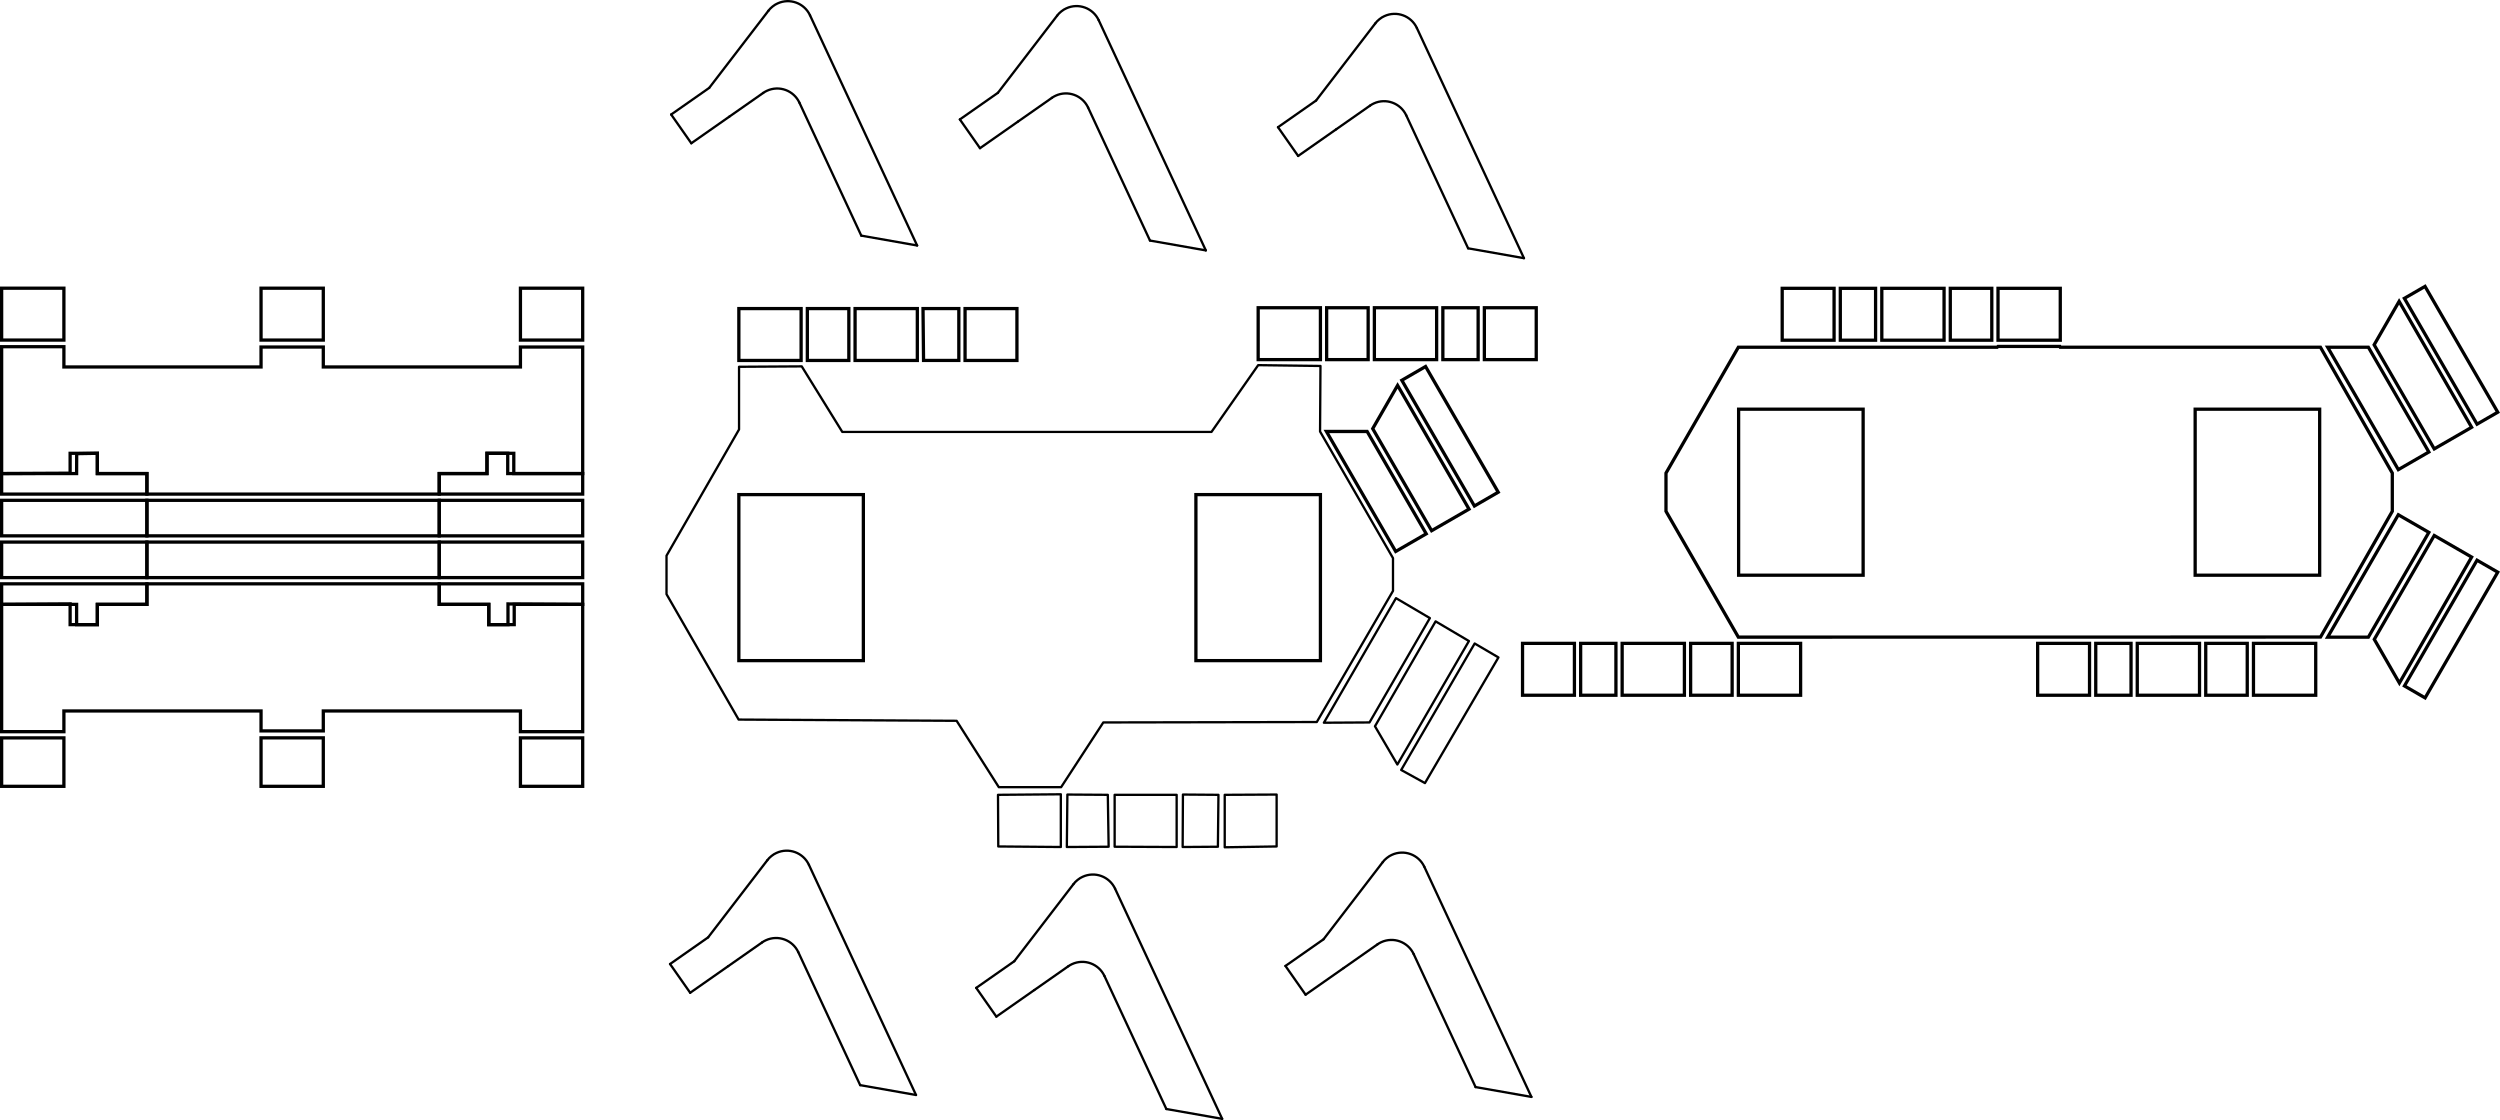 <?xml version="1.0" encoding="utf-8"?>
<!-- Generator: Adobe Illustrator 13.0.1, SVG Export Plug-In . SVG Version: 6.00 Build 14948)  -->
<!DOCTYPE svg PUBLIC "-//W3C//DTD SVG 1.1//EN" "http://www.w3.org/Graphics/SVG/1.1/DTD/svg11.dtd">
<svg version="1.1" id="图层_2" xmlns="http://www.w3.org/2000/svg" xmlns:xlink="http://www.w3.org/1999/xlink" x="0px" y="0px"
	 width="762.67px" height="341.679px" viewBox="0 0 762.67 341.679" enable-background="new 0 0 762.67 341.679"
	 xml:space="preserve">
<polygon fill="none" stroke="#000000" stroke-width="0.709" stroke-linecap="round" stroke-linejoin="round" points="
	434.708,238.894 457.125,200.561 449.875,196.311 427.458,234.894 "/>
<polygon fill="none" stroke="#000000" stroke-width="0.709" stroke-linecap="round" stroke-linejoin="round" points="
	426.291,233.228 448.125,195.561 437.958,189.561 419.458,221.561 "/>
<polygon fill="none" stroke="#000000" stroke-width="0.709" stroke-linecap="round" stroke-linejoin="round" points="
	403.874,220.478 417.791,220.394 436.208,188.561 425.874,182.478 "/>
<polygon fill="none" stroke="#000000" stroke-width="0.709" stroke-linecap="round" stroke-linejoin="round" points="
	336.583,220.394 323.708,240.144 304.708,240.144 291.833,219.894 225.333,219.519 203.333,181.269 203.333,169.519 
	225.458,131.019 225.458,111.894 244.583,111.769 256.958,131.769 369.583,131.769 383.833,111.394 402.833,111.644 
	402.708,131.644 424.958,170.269 424.958,180.269 401.708,220.269 "/>
<polygon fill="none" stroke="#000000" stroke-width="0.709" stroke-linecap="round" stroke-linejoin="round" points="
	304.458,242.478 323.625,242.311 323.625,258.394 304.541,258.228 "/>
<polygon fill="none" stroke="#000000" stroke-width="0.709" stroke-linecap="round" stroke-linejoin="round" points="
	325.625,242.394 337.958,242.478 338.208,258.311 325.458,258.394 "/>
<polygon fill="none" stroke="#000000" stroke-width="0.709" stroke-linecap="round" stroke-linejoin="round" points="
	340.041,242.478 358.958,242.478 358.958,258.394 340.041,258.311 "/>
<polygon fill="none" stroke="#000000" stroke-width="0.709" stroke-linecap="round" stroke-linejoin="round" points="
	360.874,242.394 371.708,242.478 371.541,258.311 360.791,258.394 "/>
<polygon fill="none" stroke="#000000" stroke-width="0.709" stroke-linecap="round" stroke-linejoin="round" points="
	373.624,242.478 389.458,242.394 389.458,258.228 373.624,258.478 "/>
<rect x="225.4" y="94.136" fill="none" stroke="#000000" width="18.994" height="15.827"/>
<rect x="246.294" y="94.136" fill="none" stroke="#000000" width="12.661" height="15.827"/>
<rect x="260.854" y="94.136" fill="none" stroke="#000000" width="18.992" height="15.827"/>
<polygon fill="none" stroke="#000000" points="281.583,94.136 292.508,94.136 292.508,109.962 281.746,109.962 "/>
<rect x="294.407" y="94.136" fill="none" stroke="#000000" width="15.827" height="15.827"/>
<polygon fill="none" stroke="#000000" points="404.65,131.626 417.071,131.626 435.097,162.851 425.783,168.229 "/>
<polygon fill="none" stroke="#000000" points="418.77,130.773 426.36,117.571 448.151,155.315 436.742,161.901 "/>
<polygon fill="none" stroke="#000000" points="427.651,116.009 434.896,111.811 457.062,150.153 449.795,154.364 "/>
<rect x="383.826" y="93.882" fill="none" stroke="#000000" width="18.992" height="15.827"/>
<rect x="404.717" y="93.882" fill="none" stroke="#000000" width="12.661" height="15.827"/>
<rect x="419.278" y="93.882" fill="none" stroke="#000000" width="18.992" height="15.827"/>
<rect x="440.169" y="93.882" fill="none" stroke="#000000" width="10.762" height="15.827"/>
<rect x="452.831" y="93.882" fill="none" stroke="#000000" width="15.827" height="15.827"/>
<rect x="225.398" y="150.888" fill="none" stroke="#000000" width="37.984" height="50.646"/>
<rect x="364.833" y="150.888" fill="none" stroke="#000000" width="37.984" height="50.646"/>
<rect x="0.5" y="87.919" fill="none" stroke="#000000" width="18.992" height="15.827"/>
<rect x="79.635" y="87.919" fill="none" stroke="#000000" width="18.992" height="15.827"/>
<rect x="158.769" y="87.919" fill="none" stroke="#000000" width="18.992" height="15.827"/>
<polygon fill="none" stroke="#000000" points="158.769,105.861 177.761,105.861 177.761,144.47 156.74,144.47 156.739,138.282 
	148.561,138.282 148.561,144.47 134,144.47 134,150.727 44.815,150.729 44.815,144.47 29.701,144.47 29.701,138.282 21.392,138.282 
	21.392,144.363 0.5,144.47 0.5,105.766 19.493,105.766 19.493,111.946 79.635,111.946 79.635,105.861 98.627,105.861 
	98.627,111.946 158.769,111.946 "/>
<rect x="0.5" y="225.106" fill="none" stroke="#000000" width="18.992" height="14.776"/>
<rect x="79.635" y="225.094" fill="none" stroke="#000000" width="18.992" height="14.788"/>
<rect x="158.769" y="225.106" fill="none" stroke="#000000" width="18.992" height="14.776"/>
<polygon fill="none" stroke="#000000" points="158.769,223.207 177.761,223.207 177.761,184.371 156.87,184.371 156.87,190.559 
	149.114,190.559 149.114,184.371 134,184.371 134,178.113 44.815,178.111 44.815,184.371 29.701,184.371 29.701,190.559 
	21.392,190.559 21.392,184.241 0.5,184.371 0.5,223.207 19.493,223.207 19.493,216.894 79.635,216.894 79.635,222.979 
	98.627,222.979 98.627,216.894 158.769,216.894 "/>
<polygon fill="none" stroke="#000000" points="0.5,178.11 44.815,178.111 44.815,184.371 29.701,184.371 29.701,190.559 
	23.37,190.559 23.37,184.371 0.5,184.371 "/>
<rect x="0.5" y="165.369" fill="none" stroke="#000000" width="44.315" height="10.841"/>
<rect x="0.5" y="152.63" fill="none" stroke="#000000" width="44.315" height="10.841"/>
<polygon fill="none" stroke="#000000" points="0.5,150.73 0.5,144.47 23.37,144.47 23.395,138.394 29.701,138.282 29.701,144.47 
	44.815,144.47 44.815,150.729 "/>
<rect x="44.815" y="152.631" fill="none" stroke="#000000" width="89.185" height="10.841"/>
<rect x="44.815" y="165.368" fill="none" stroke="#000000" width="89.185" height="10.841"/>
<polygon fill="none" stroke="#000000" points="134,178.113 134,184.371 149.114,184.371 149.114,190.559 154.97,190.559 
	154.97,184.241 177.761,184.371 177.761,178.114 "/>
<rect x="134" y="165.366" fill="none" stroke="#000000" width="43.761" height="10.841"/>
<rect x="134" y="152.633" fill="none" stroke="#000000" width="43.761" height="10.841"/>
<polygon fill="none" stroke="#000000" points="134,150.727 177.761,150.727 177.761,144.47 154.891,144.47 154.891,138.282 
	148.561,138.282 148.561,144.47 134,144.47 "/>
<rect x="464.478" y="196.27" fill="none" stroke="#000000" width="15.827" height="15.827"/>
<rect x="482.205" y="196.27" fill="none" stroke="#000000" width="10.762" height="15.827"/>
<rect x="494.866" y="196.27" fill="none" stroke="#000000" width="18.992" height="15.827"/>
<rect x="515.757" y="196.27" fill="none" stroke="#000000" width="12.661" height="15.827"/>
<rect x="530.318" y="196.27" fill="none" stroke="#000000" width="18.992" height="15.827"/>
<polygon fill="none" stroke="#000000" points="530.317,194.371 707.916,194.344 729.814,155.978 729.814,144.329 707.9,105.936 
	628.523,105.936 628.395,105.682 609.531,105.682 609.278,105.936 530.317,105.936 508.239,144.329 508.239,155.978 "/>
<rect x="530.396" y="124.83" fill="none" stroke="#000000" width="37.984" height="50.646"/>
<rect x="669.672" y="124.83" fill="none" stroke="#000000" width="37.984" height="50.646"/>
<rect x="687.461" y="196.27" fill="none" stroke="#000000" width="18.992" height="15.827"/>
<rect x="672.901" y="196.27" fill="none" stroke="#000000" width="12.662" height="15.827"/>
<rect x="652.01" y="196.27" fill="none" stroke="#000000" width="18.992" height="15.827"/>
<rect x="639.348" y="196.27" fill="none" stroke="#000000" width="10.763" height="15.827"/>
<rect x="621.623" y="196.27" fill="none" stroke="#000000" width="15.826" height="15.827"/>
<polygon fill="none" stroke="#000000" points="710.094,194.371 722.514,194.371 740.962,162.415 731.648,157.037 "/>
<polygon fill="none" stroke="#000000" points="724.319,195.042 731.979,208.367 754.015,169.952 742.608,163.365 "/>
<polygon fill="none" stroke="#000000" points="733.517,209.256 739.819,212.9 761.987,174.555 755.661,170.902 "/>
<polygon fill="none" stroke="#000000" points="710.094,105.936 731.649,143.27 740.963,137.891 722.513,105.936 "/>
<polygon fill="none" stroke="#000000" points="724.274,105.187 731.89,91.939 754.015,130.354 742.608,136.941 "/>
<polygon fill="none" stroke="#000000" points="733.495,91.012 739.797,87.37 761.987,125.751 755.661,129.404 "/>
<rect x="543.691" y="87.957" fill="none" stroke="#000000" width="15.827" height="15.827"/>
<rect x="561.417" y="87.957" fill="none" stroke="#000000" width="10.763" height="15.827"/>
<rect x="574.079" y="87.957" fill="none" stroke="#000000" width="18.992" height="15.827"/>
<rect x="594.969" y="87.957" fill="none" stroke="#000000" width="12.662" height="15.827"/>
<rect x="609.531" y="87.957" fill="none" stroke="#000000" width="18.992" height="15.827"/>
<g id="BLOCK_x5F_RECORD_1_">
	<g id="LINE_458_">
		
			<line fill="none" stroke="#000000" stroke-width="0.709" stroke-linecap="round" stroke-linejoin="round" x1="315.56" y1="302.016" x2="325.887" y2="294.784"/>
	</g>
	<g id="LINE_457_">
		
			<line fill="none" stroke="#000000" stroke-width="0.709" stroke-linecap="round" stroke-linejoin="round" x1="309.427" y1="293.239" x2="297.813" y2="301.37"/>
	</g>
	<g id="LINE_144_">
		
			<line fill="none" stroke="#000000" stroke-width="0.709" stroke-linecap="round" stroke-linejoin="round" x1="309.427" y1="293.239" x2="327.489" y2="269.709"/>
	</g>
	<g id="LINE_141_">
		
			<line fill="none" stroke="#000000" stroke-width="0.709" stroke-linecap="round" stroke-linejoin="round" x1="355.812" y1="338.321" x2="336.933" y2="297.749"/>
	</g>
	<g id="LINE_140_">
		
			<line fill="none" stroke="#000000" stroke-width="0.709" stroke-linecap="round" stroke-linejoin="round" x1="315.56" y1="302.016" x2="303.955" y2="310.141"/>
	</g>
	<g id="LINE_132_">
		
			<line fill="none" stroke="#000000" stroke-width="0.709" stroke-linecap="round" stroke-linejoin="round" x1="297.813" y1="301.37" x2="303.955" y2="310.141"/>
	</g>
	<g id="LINE_131_">
		
			<line fill="none" stroke="#000000" stroke-width="0.709" stroke-linecap="round" stroke-linejoin="round" x1="340.173" y1="271.106" x2="372.847" y2="341.325"/>
	</g>
	<g id="LINE_127_">
		
			<line fill="none" stroke="#000000" stroke-width="0.709" stroke-linecap="round" stroke-linejoin="round" x1="355.812" y1="338.321" x2="372.847" y2="341.325"/>
	</g>
	<g id="ARC_2_">
		<path fill="none" stroke="#000000" stroke-width="0.709" stroke-linecap="round" stroke-linejoin="round" d="M336.933,297.749
			c-1.739-3.736-6.177-5.355-9.914-3.617c-0.31,0.135-0.86,0.453-1.132,0.652"/>
	</g>
	<g id="ARC_3_">
		<path fill="none" stroke="#000000" stroke-width="0.709" stroke-linecap="round" stroke-linejoin="round" d="M340.173,271.106
			c-1.739-3.736-6.177-5.356-9.914-3.617c-0.917,0.369-2.211,1.406-2.771,2.221"/>
	</g>
</g>
<g id="BLOCK_x5F_RECORD_2_">
	<g id="LINE_83_">
		
			<line fill="none" stroke="#000000" stroke-width="0.709" stroke-linecap="round" stroke-linejoin="round" x1="409.895" y1="295.325" x2="420.223" y2="288.092"/>
	</g>
	<g id="LINE_82_">
		
			<line fill="none" stroke="#000000" stroke-width="0.709" stroke-linecap="round" stroke-linejoin="round" x1="403.762" y1="286.547" x2="392.149" y2="294.678"/>
	</g>
	<g id="LINE_79_">
		
			<line fill="none" stroke="#000000" stroke-width="0.709" stroke-linecap="round" stroke-linejoin="round" x1="403.762" y1="286.547" x2="421.825" y2="263.018"/>
	</g>
	<g id="LINE_78_">
		
			<line fill="none" stroke="#000000" stroke-width="0.709" stroke-linecap="round" stroke-linejoin="round" x1="450.147" y1="331.629" x2="431.269" y2="291.057"/>
	</g>
	<g id="LINE_77_">
		
			<line fill="none" stroke="#000000" stroke-width="0.709" stroke-linecap="round" stroke-linejoin="round" x1="409.895" y1="295.325" x2="398.292" y2="303.45"/>
	</g>
	<g id="LINE_76_">
		
			<line fill="none" stroke="#000000" stroke-width="0.709" stroke-linecap="round" stroke-linejoin="round" x1="392.149" y1="294.678" x2="398.292" y2="303.45"/>
	</g>
	<g id="LINE_31_">
		
			<line fill="none" stroke="#000000" stroke-width="0.709" stroke-linecap="round" stroke-linejoin="round" x1="434.509" y1="264.415" x2="467.182" y2="334.633"/>
	</g>
	<g id="LINE_21_">
		
			<line fill="none" stroke="#000000" stroke-width="0.709" stroke-linecap="round" stroke-linejoin="round" x1="450.147" y1="331.629" x2="467.182" y2="334.633"/>
	</g>
	<g id="ARC_4_">
		<path fill="none" stroke="#000000" stroke-width="0.709" stroke-linecap="round" stroke-linejoin="round" d="M431.269,291.057
			c-1.739-3.736-6.177-5.355-9.913-3.617c-0.311,0.135-0.861,0.453-1.133,0.652"/>
	</g>
	<g id="ARC_1_">
		<path fill="none" stroke="#000000" stroke-width="0.709" stroke-linecap="round" stroke-linejoin="round" d="M434.509,264.415
			c-1.739-3.736-6.177-5.356-9.913-3.617c-0.918,0.369-2.212,1.406-2.771,2.221"/>
	</g>
</g>
<g id="BLOCK_x5F_RECORD_3_">
	<g id="LINE_110_">
		
			<line fill="none" stroke="#000000" stroke-width="0.709" stroke-linecap="round" stroke-linejoin="round" x1="222.157" y1="294.738" x2="232.485" y2="287.505"/>
	</g>
	<g id="LINE_109_">
		
			<line fill="none" stroke="#000000" stroke-width="0.709" stroke-linecap="round" stroke-linejoin="round" x1="216.024" y1="285.96" x2="204.411" y2="294.091"/>
	</g>
	<g id="LINE_108_">
		
			<line fill="none" stroke="#000000" stroke-width="0.709" stroke-linecap="round" stroke-linejoin="round" x1="216.024" y1="285.96" x2="234.086" y2="262.431"/>
	</g>
	<g id="LINE_106_">
		
			<line fill="none" stroke="#000000" stroke-width="0.709" stroke-linecap="round" stroke-linejoin="round" x1="262.409" y1="331.042" x2="243.531" y2="290.47"/>
	</g>
	<g id="LINE_105_">
		
			<line fill="none" stroke="#000000" stroke-width="0.709" stroke-linecap="round" stroke-linejoin="round" x1="222.157" y1="294.738" x2="210.553" y2="302.863"/>
	</g>
	<g id="LINE_104_">
		
			<line fill="none" stroke="#000000" stroke-width="0.709" stroke-linecap="round" stroke-linejoin="round" x1="204.411" y1="294.091" x2="210.553" y2="302.863"/>
	</g>
	<g id="LINE_103_">
		
			<line fill="none" stroke="#000000" stroke-width="0.709" stroke-linecap="round" stroke-linejoin="round" x1="246.771" y1="263.828" x2="279.444" y2="334.046"/>
	</g>
	<g id="LINE_102_">
		
			<line fill="none" stroke="#000000" stroke-width="0.709" stroke-linecap="round" stroke-linejoin="round" x1="262.409" y1="331.042" x2="279.444" y2="334.046"/>
	</g>
	<g id="ARC_6_">
		<path fill="none" stroke="#000000" stroke-width="0.709" stroke-linecap="round" stroke-linejoin="round" d="M243.531,290.47
			c-1.739-3.736-6.177-5.355-9.913-3.617c-0.311,0.135-0.861,0.453-1.133,0.652"/>
	</g>
	<g id="ARC_5_">
		<path fill="none" stroke="#000000" stroke-width="0.709" stroke-linecap="round" stroke-linejoin="round" d="M246.771,263.828
			c-1.739-3.736-6.177-5.356-9.913-3.617c-0.918,0.369-2.212,1.406-2.771,2.221"/>
	</g>
</g>
<g id="BLOCK_x5F_RECORD_4_">
	<g id="LINE_118_">
		
			<line fill="none" stroke="#000000" stroke-width="0.709" stroke-linecap="round" stroke-linejoin="round" x1="222.496" y1="35.581" x2="232.824" y2="28.348"/>
	</g>
	<g id="LINE_117_">
		
			<line fill="none" stroke="#000000" stroke-width="0.709" stroke-linecap="round" stroke-linejoin="round" x1="216.363" y1="26.803" x2="204.75" y2="34.934"/>
	</g>
	<g id="LINE_116_">
		
			<line fill="none" stroke="#000000" stroke-width="0.709" stroke-linecap="round" stroke-linejoin="round" x1="216.363" y1="26.803" x2="234.425" y2="3.274"/>
	</g>
	<g id="LINE_115_">
		
			<line fill="none" stroke="#000000" stroke-width="0.709" stroke-linecap="round" stroke-linejoin="round" x1="262.748" y1="71.885" x2="243.87" y2="31.313"/>
	</g>
	<g id="LINE_114_">
		
			<line fill="none" stroke="#000000" stroke-width="0.709" stroke-linecap="round" stroke-linejoin="round" x1="222.496" y1="35.581" x2="210.892" y2="43.706"/>
	</g>
	<g id="LINE_113_">
		
			<line fill="none" stroke="#000000" stroke-width="0.709" stroke-linecap="round" stroke-linejoin="round" x1="204.75" y1="34.934" x2="210.892" y2="43.706"/>
	</g>
	<g id="LINE_112_">
		
			<line fill="none" stroke="#000000" stroke-width="0.709" stroke-linecap="round" stroke-linejoin="round" x1="247.11" y1="4.67" x2="279.783" y2="74.889"/>
	</g>
	<g id="LINE_111_">
		
			<line fill="none" stroke="#000000" stroke-width="0.709" stroke-linecap="round" stroke-linejoin="round" x1="262.748" y1="71.885" x2="279.783" y2="74.889"/>
	</g>
	<g id="ARC_8_">
		<path fill="none" stroke="#000000" stroke-width="0.709" stroke-linecap="round" stroke-linejoin="round" d="M243.87,31.313
			c-1.739-3.736-6.177-5.355-9.913-3.617c-0.311,0.135-0.861,0.453-1.133,0.652"/>
	</g>
	<g id="ARC_7_">
		<path fill="none" stroke="#000000" stroke-width="0.709" stroke-linecap="round" stroke-linejoin="round" d="M247.11,4.67
			c-1.739-3.736-6.177-5.356-9.913-3.617c-0.918,0.369-2.212,1.406-2.771,2.221"/>
	</g>
</g>
<g id="BLOCK_x5F_RECORD_5_">
	<g id="LINE_126_">
		
			<line fill="none" stroke="#000000" stroke-width="0.709" stroke-linecap="round" stroke-linejoin="round" x1="310.569" y1="37.081" x2="320.897" y2="29.849"/>
	</g>
	<g id="LINE_125_">
		
			<line fill="none" stroke="#000000" stroke-width="0.709" stroke-linecap="round" stroke-linejoin="round" x1="304.436" y1="28.304" x2="292.823" y2="36.435"/>
	</g>
	<g id="LINE_124_">
		
			<line fill="none" stroke="#000000" stroke-width="0.709" stroke-linecap="round" stroke-linejoin="round" x1="304.436" y1="28.304" x2="322.499" y2="4.774"/>
	</g>
	<g id="LINE_123_">
		
			<line fill="none" stroke="#000000" stroke-width="0.709" stroke-linecap="round" stroke-linejoin="round" x1="350.821" y1="73.386" x2="331.943" y2="32.813"/>
	</g>
	<g id="LINE_122_">
		
			<line fill="none" stroke="#000000" stroke-width="0.709" stroke-linecap="round" stroke-linejoin="round" x1="310.569" y1="37.081" x2="298.965" y2="45.206"/>
	</g>
	<g id="LINE_121_">
		
			<line fill="none" stroke="#000000" stroke-width="0.709" stroke-linecap="round" stroke-linejoin="round" x1="292.823" y1="36.435" x2="298.965" y2="45.206"/>
	</g>
	<g id="LINE_120_">
		
			<line fill="none" stroke="#000000" stroke-width="0.709" stroke-linecap="round" stroke-linejoin="round" x1="335.183" y1="6.171" x2="367.856" y2="76.39"/>
	</g>
	<g id="LINE_119_">
		
			<line fill="none" stroke="#000000" stroke-width="0.709" stroke-linecap="round" stroke-linejoin="round" x1="350.821" y1="73.386" x2="367.856" y2="76.39"/>
	</g>
	<g id="ARC_10_">
		<path fill="none" stroke="#000000" stroke-width="0.709" stroke-linecap="round" stroke-linejoin="round" d="M331.943,32.813
			c-1.739-3.736-6.177-5.355-9.913-3.617c-0.311,0.135-0.861,0.453-1.133,0.652"/>
	</g>
	<g id="ARC_9_">
		<path fill="none" stroke="#000000" stroke-width="0.709" stroke-linecap="round" stroke-linejoin="round" d="M335.183,6.171
			c-1.739-3.736-6.177-5.356-9.913-3.617c-0.918,0.369-2.212,1.406-2.771,2.221"/>
	</g>
</g>
<g id="BLOCK_x5F_RECORD_6_">
	<g id="LINE_460_">
		
			<line fill="none" stroke="#000000" stroke-width="0.709" stroke-linecap="round" stroke-linejoin="round" x1="407.624" y1="39.452" x2="417.952" y2="32.219"/>
	</g>
	<g id="LINE_459_">
		
			<line fill="none" stroke="#000000" stroke-width="0.709" stroke-linecap="round" stroke-linejoin="round" x1="401.491" y1="30.674" x2="389.877" y2="38.805"/>
	</g>
	<g id="LINE_456_">
		
			<line fill="none" stroke="#000000" stroke-width="0.709" stroke-linecap="round" stroke-linejoin="round" x1="401.491" y1="30.674" x2="419.553" y2="7.145"/>
	</g>
	<g id="LINE_291_">
		
			<line fill="none" stroke="#000000" stroke-width="0.709" stroke-linecap="round" stroke-linejoin="round" x1="447.875" y1="75.756" x2="428.998" y2="35.184"/>
	</g>
	<g id="LINE_290_">
		
			<line fill="none" stroke="#000000" stroke-width="0.709" stroke-linecap="round" stroke-linejoin="round" x1="407.624" y1="39.452" x2="396.02" y2="47.577"/>
	</g>
	<g id="LINE_130_">
		
			<line fill="none" stroke="#000000" stroke-width="0.709" stroke-linecap="round" stroke-linejoin="round" x1="389.877" y1="38.805" x2="396.02" y2="47.577"/>
	</g>
	<g id="LINE_129_">
		
			<line fill="none" stroke="#000000" stroke-width="0.709" stroke-linecap="round" stroke-linejoin="round" x1="432.238" y1="8.542" x2="464.911" y2="78.76"/>
	</g>
	<g id="LINE_128_">
		
			<line fill="none" stroke="#000000" stroke-width="0.709" stroke-linecap="round" stroke-linejoin="round" x1="447.875" y1="75.756" x2="464.911" y2="78.76"/>
	</g>
	<g id="ARC_12_">
		<path fill="none" stroke="#000000" stroke-width="0.709" stroke-linecap="round" stroke-linejoin="round" d="M428.998,35.184
			c-1.739-3.736-6.177-5.355-9.913-3.617c-0.311,0.135-0.861,0.453-1.133,0.652"/>
	</g>
	<g id="ARC_11_">
		<path fill="none" stroke="#000000" stroke-width="0.709" stroke-linecap="round" stroke-linejoin="round" d="M432.238,8.542
			c-1.739-3.736-6.177-5.356-9.913-3.617c-0.918,0.369-2.212,1.406-2.771,2.221"/>
	</g>
</g>
</svg>

